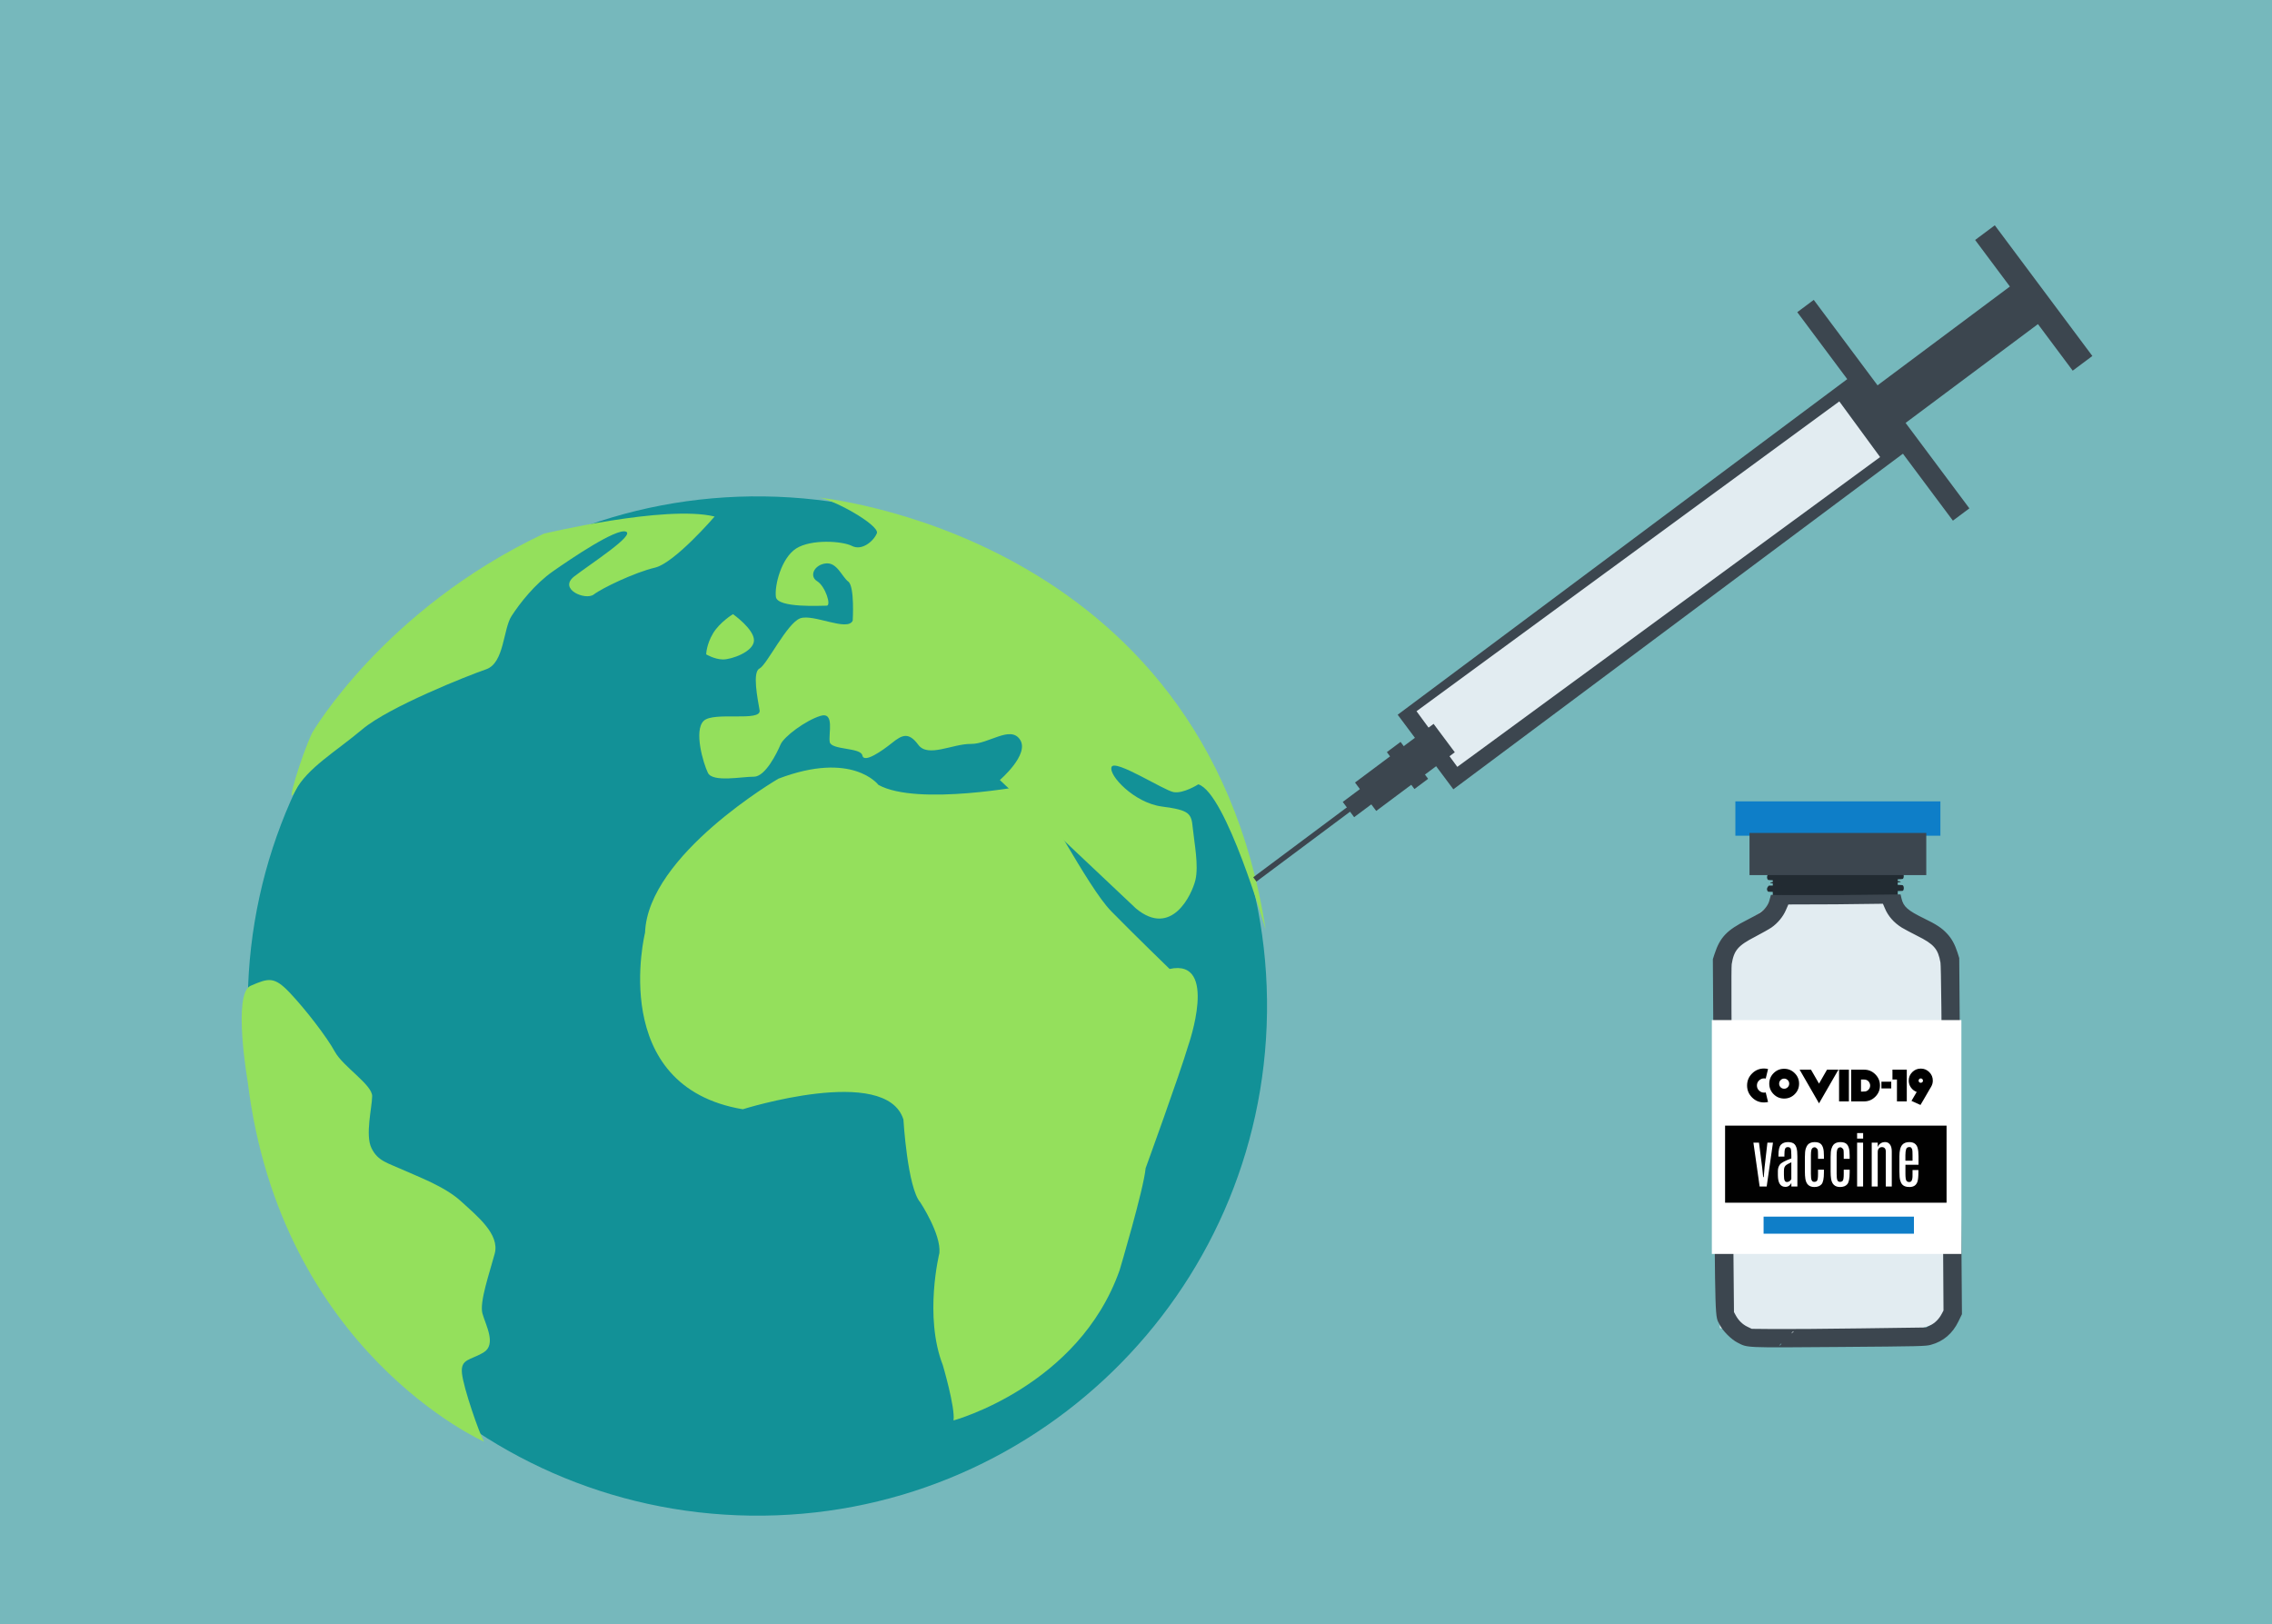 <?xml version="1.0" encoding="utf-8"?>
<svg xmlns="http://www.w3.org/2000/svg" xmlns:xlink="http://www.w3.org/1999/xlink" version= "1.1" width="1073px" height="767px" viewBox="-177 328 1073 767">
<rect x="-177" y="328" width="1073" height="767" fill="#333333" stroke="none"/>
<g id="layer1">
<g style="fill:rgb(118,184,188); fill-opacity:1.0; stroke-linejoin: miter">
<path d="M-177.001,326.755C-177.331,326.755,-177.647,326.887,-177.88,327.12C-178.113,327.353,-178.244,327.669,-178.244,327.999L-178.243,1095C-178.243,1095.687,-177.687,1096.243,-177,1096.243L896.001,1096.244C896.331,1096.244,896.647,1096.113,896.88,1095.88C897.113,1095.647,897.244,1095.331,897.244,1095.001L897.243,328C897.243,327.313,896.687,326.757,896,326.757L-177.001,326.755 Z"/>
</g>
<g style="fill:rgb(18,145,151); fill-opacity:1.0; stroke-linejoin: miter">
<path d="M421.365,806.356C419.579,939.277,310.378,1045.583,177.458,1043.799C44.537,1042.014,-61.769,932.815,-59.984,799.894C-58.199,666.972,51.001,560.665,183.922,562.45C316.844,564.235,423.15,673.436,421.365,806.356 Z"/>
</g>
<g style="fill:rgb(148,224,92); fill-opacity:1.0; stroke-linejoin: miter">
<path d="M308.334,698.864C308.334,698.864,256.295,708.898,237.848,698.682C237.848,698.682,225.664,682.431,190.612,695.759C190.612,695.759,128.934,731.705,127.639,768.483C127.639,768.483,109.627,841.062,173.795,851.878C173.795,851.878,241.49,830.566,249.66,856.732C249.66,856.732,251.558,888.954,257.671,895.93C257.671,895.93,267.532,910.869,266.643,919.804C266.643,919.804,259.255,949.59,268.264,972.721C268.264,972.721,274.178,992.724,273.326,998.845C273.326,998.845,332.449,982.767,351.772,927.849C351.772,927.849,363.14,889.681,364.042,879.724C364.042,879.724,380.126,835.487,384.191,821.75C384.191,821.75,398.694,780.551,375.369,785.614C375.369,785.614,359.297,770.059,347.844,758.404C336.367,746.753,314.493,702.775,308.334,698.864 Z"/>
</g>
<g style="fill:rgb(148,224,92); fill-opacity:1.0; stroke-linejoin: miter">
<path d="M359.469,757.04L295.194,696.385C295.194,696.385,309.306,684.316,304.756,677.366C300.208,670.395,290.009,679.458,281.48,679.344C272.973,679.229,261.259,685.968,256.692,679.766C252.126,673.573,249.011,675.063,244.303,678.843C239.603,682.611,231,688.633,230.273,684.78C229.555,680.94,215.586,682.293,214.869,678.448C214.151,674.603,217.367,663.92,210.37,666.123C203.393,668.318,193.201,675.868,191.603,679.669C190.005,683.483,184.439,694.897,178.998,694.824C173.572,694.751,159.591,697.63,157.327,692.999C155.064,688.37,150.621,672.971,155.339,668.45C160.042,663.906,182.718,669.077,181.735,663.441C180.766,657.813,178.249,645.443,181.69,643.733C185.147,642.037,194.69,622.228,200.932,620.014C207.144,617.801,223.31,626.448,225.713,621.111C225.713,621.111,226.698,605.029,223.629,602.685C220.557,600.341,218.311,593.43,212.918,594.099C207.453,594.795,205.063,600.139,208.912,602.488C212.774,604.836,215.731,614.075,213.406,614.044C211.06,614.013,190.14,615.265,189.435,609.899C188.723,604.521,192,591.528,199.02,587.03C206.084,582.534,220.776,583.487,225.394,585.851C230.027,588.211,235.499,583.685,237.113,579.877C238.697,576.076,215.307,562.928,208.327,562.835C208.327,562.835,391.741,579.003,420.733,767.134C420.733,767.134,402.046,702.428,388.927,698.422C388.927,698.422,381.891,702.926,377.253,702.095C372.615,701.263,349.573,686.384,347.973,690.205C346.36,694.014,358.584,707.206,371.762,708.908C384.881,710.625,385.653,712.168,386.316,719.079C387.008,725.977,389.187,736.746,387.562,743.611C385.902,750.485,376.333,771.056,359.469,757.04 Z"/>
</g>
<g style="fill:rgb(148,224,92); fill-opacity:1.0; stroke-linejoin: miter">
<path d="M169.17,618.057C169.17,618.057,162.937,621.803,159.755,627.114C156.575,632.441,156.513,637.04,156.513,637.04C156.513,637.04,160.419,639.381,164.383,639.448C168.363,639.514,179.007,635.821,179.079,630.453C179.151,625.086,169.17,618.057,169.17,618.057 Z"/>
</g>
<g style="fill:rgb(148,224,92); fill-opacity:1.0; stroke-linejoin: miter">
<path d="M160.496,571.946C160.496,571.946,141.601,593.92,132.281,596.098C122.945,598.274,107.356,605.718,103.448,608.746C99.528,611.76,86.431,606.22,94.256,600.192C102.098,594.152,123.181,580.636,118.567,579.055C113.938,577.467,92.823,591.751,84.227,597.761C75.609,603.777,68.519,612.86,64.586,618.945C60.611,625.025,61.18,641.128,52.624,644.08C44.034,647.03,6.651,661.852,-5.872,672.424C-18.415,682.98,-31.871,690.717,-37.456,701.374C-43.012,712.032,-34.484,684.284,-29.553,674.071C-29.553,674.071,4.181,615.838,79.821,580.052C79.807,580.061,137.323,566.279,160.496,571.946 Z"/>
</g>
<g style="fill:rgb(148,224,92); fill-opacity:1.0; stroke-linejoin: miter">
<path d="M-60.031,838.782C-60.031,838.782,-67.234,797.29,-58.668,793.577C-50.104,789.862,-47.516,789.084,-40.1,796.893C-32.724,804.694,-22.58,817.822,-18.808,824.774C-14.992,831.715,-1.165,840.328,-1.237,845.69C-1.309,851.058,-4.592,864.05,-1.566,870.216C1.43,876.389,6.071,877.22,13.017,880.38C19.949,883.532,33.057,888.301,40.693,895.314C48.345,902.318,59.098,910.885,56.643,920.05C54.189,929.217,49.361,942.942,50.837,948.317C52.311,953.705,57.615,962.97,51.374,966.729C45.113,970.476,40.48,969.658,41.167,976.548C41.859,983.459,49.335,1005.003,51.601,1008.863C51.598,1008.861,-44.441,966.457,-60.031,838.782 Z"/>
</g>
<g style="fill:rgb(255,81,0); fill-opacity:0.996; stroke-linejoin: miter">
<path d="M465.429,695.868L465.429,695.869L465.429,695.871L465.429,695.868 Z"/>
</g>
<g style="fill:rgb(194,194,194); fill-opacity:1.0; stroke-linejoin: miter">
<path d="M414.115,822.475L414.115,822.476L414.115,822.476L414.115,822.475L414.115,822.476L414.115,822.475L414.115,822.476Q414.115,822.475,414.115,822.475 Z"/>
</g>
<g style="fill:rgb(60,70,79); fill-opacity:1.0; stroke-linejoin: miter">
<path d="M509.378,700.77L496.232,683.159L483.085,665.547L698.15,505.003Q711.297,522.614,724.443,540.225Q616.911,620.497,509.378,700.77"/>
</g>
<g style="fill:rgb(227,237,242); fill-opacity:0.996; stroke-linejoin: miter">
<path d="M491.982,663.889L501.616,677.034L511.249,690.18Q611.084,617.023,710.92,543.865Q701.287,530.719,691.654,517.573Q591.818,590.731,491.982,663.889"/>
</g>
<g style="fill:rgb(60,70,79); fill-opacity:1.0; stroke-linejoin: miter">
<path d="M745.299,573.893L708.55,524.664L671.801,475.436Q675.692,472.531,679.583,469.627Q716.332,518.855,753.081,568.084Q749.19,570.989,745.299,573.893"/>
</g>
<g style="fill:rgb(60,70,79); fill-opacity:1.0; stroke-linejoin: miter">
<path d="M718.04,531.402L711.414,522.526L704.789,513.651Q741.327,486.375,777.865,459.1Q784.491,467.975,791.116,476.851Q754.578,504.126,718.04,531.402"/>
</g>
<g style="fill:rgb(60,70,79); fill-opacity:1.0; stroke-linejoin: miter">
<path d="M811.162,496.125L788.124,465.263L765.086,434.4Q760.443,437.867,755.799,441.332Q778.838,472.195,801.877,503.057Q806.519,499.591,811.162,496.125"/>
</g>
<g style="fill:rgb(60,70,79); fill-opacity:1.0; stroke-linejoin: miter">
<path d="M416.382,744.351L415.623,743.332L414.863,742.314Q452.365,714.319,489.868,686.324Q490.628,687.342,491.388,688.36Q453.885,716.355,416.382,744.351"/>
</g>
<g style="fill:rgb(60,70,79); fill-opacity:1.0; stroke-linejoin: miter">
<path d="M462.521,713.934L459.831,710.332L457.142,706.729Q463.812,701.75,470.482,696.77Q473.172,700.373,475.861,703.976Q469.191,708.955,462.521,713.934"/>
</g>
<g style="fill:rgb(60,70,79); fill-opacity:1.0; stroke-linejoin: miter">
<path d="M490.997,700.643L484.489,691.925L477.981,683.207Q481.212,680.795,484.443,678.383Q490.951,687.101,497.459,695.818Q494.228,698.231,490.997,700.643"/>
</g>
<g style="fill:rgb(60,70,79); fill-opacity:1.0; stroke-linejoin: miter">
<path d="M472.944,710.989L467.937,704.281L462.929,697.573Q481.487,683.72,500.045,669.867Q505.052,676.574,510.06,683.282Q491.501,697.135,472.944,710.989"/>
</g>
<g style="fill:rgb(0,0,0); fill-opacity:0.439; stroke-linejoin: miter">
<path d="M704.339,829.567C704.341,829.559,704.343,829.551,704.344,829.543L704.348,829.539C704.347,829.548,704.345,829.557,704.343,829.565 Z"/>
</g>
<g style="fill:rgb(125,139,150); fill-opacity:0.996; stroke-linejoin: miter">
<path d="M624.52,752.505L624.52,752.506L624.52,752.505L624.52,752.506L624.52,752.505 Z"/>
</g>
<g style="fill:rgb(34,43,50); fill-opacity:1.0; stroke-linejoin: miter">
<path d="M660.238,734.27L719.246,734.27L719.246,773.83L660.238,773.83L660.238,734.27 Z"/>
</g>
<g style="fill:rgb(226,236,241); fill-opacity:1.0; stroke-linejoin: miter">
<path d="M661.926,753.259L661.926,753.259L717.755,752.407L745.857,778.5L744.077,950.879C728.363,956.124,712.649,961.369,694.508,962.09C692.999,962.15,691.473,962.179,689.931,962.179C672.945,962.179,654.089,958.693,635.234,955.207L635.598,772.565 Z"/>
</g>
<g style="fill:rgb(34,43,50); fill-opacity:1.0; stroke-linejoin: miter">
<path d="M658.38,740.729C657.439,741.101,657.235,742.807,658.002,743.562C658.623,744.173,721.043,743.698,721.655,743.077C722.338,742.383,722.181,740.681,721.379,740.25C720.47,739.785,659.535,740.249,658.38,740.729 Z"/>
</g>
<g style="fill:rgb(34,43,50); fill-opacity:1.0; stroke-linejoin: miter">
<path d="M659.028,744.896C659.031,745.368,662.693,745.413,689.843,745.206C716.991,744.999,720.653,744.899,720.65,744.427C720.646,743.956,716.983,743.911,689.835,744.118C662.685,744.325,659.024,744.425,659.028,744.896 Z"/>
</g>
<g style="fill:rgb(34,43,50); fill-opacity:1.0; stroke-linejoin: miter">
<path d="M657.811,746.934C657.273,747.736,657.425,748.679,658.117,749.145C658.591,749.468,720.721,749.067,721.553,748.734C722.24,748.474,722.299,746.735,721.678,746.124C721.349,745.799,713.773,745.747,689.811,745.929L658.35,746.26L657.811,746.934 Z"/>
</g>
<g style="fill:rgb(60,70,79); fill-opacity:1.0; stroke-linejoin: miter">
<path d="M659.327,750.764C659.254,750.91,658.972,751.889,658.727,752.945C658.237,755.269,656.441,757.64,654.132,759.142C653.195,759.765,650.453,761.273,648.032,762.49C638.571,767.271,635.333,770.632,632.747,778.48L631.933,780.989L632.457,864.146C633.043,955.383,632.886,949.111,635.168,953.663C636.64,956.585,640.586,960.545,643.569,962.081C648.483,964.581,646.235,964.488,691.546,964.143C730.15,963.849,732.468,963.797,734.893,963.124C740.753,961.557,745.146,957.789,747.895,952.115L749.573,948.657L748.933,864.56L748.293,780.465L747.439,777.752C746.176,773.922,744.743,771.286,742.551,768.945C740.102,766.281,737.477,764.559,731.729,761.78C723.943,757.994,721.936,756.198,721.037,752.36L720.587,750.408L690.574,750.727C674.079,750.762,660.341,750.756,660.049,750.652C659.759,750.544,659.434,750.584,659.327,750.764 Z M713.131,756.882C714.646,760.605,717.425,763.772,721.178,766.098C722.271,766.779,725.544,768.496,728.421,769.961C736.316,773.887,738.29,776.117,739.427,782.601C739.694,784.193,739.993,809.274,740.352,865.893L740.86,946.912L740.037,948.477C738.787,950.88,736.881,952.815,734.641,953.92L732.583,954.948L701.954,955.364C685.1,955.599,666.614,955.74,660.813,955.677L650.3,955.578L648.226,954.579C645.97,953.508,644.033,951.602,642.746,949.219L641.903,947.666L641.176,866.648C640.673,810.031,640.591,784.948,640.832,783.352C641.905,776.779,643.774,774.592,651.971,770.361C655.04,768.743,658.47,766.831,659.588,766.061C662.508,764.043,665.059,760.983,666.411,757.854L667.587,755.16L689.919,755.084L712.246,754.82L713.131,756.882 Z M670.065,956.839C670.066,956.912,669.779,957.203,669.454,957.46C668.877,957.936,668.841,957.899,669.308,957.317C669.775,956.731,670.063,956.547,670.065,956.839 Z M664.31,962.684C664.311,962.756,664.022,963.048,663.699,963.305C663.122,963.781,663.086,963.744,663.551,963.162C664.019,962.576,664.308,962.395,664.31,962.684 Z"/>
</g>
<g style="fill:rgb(255,255,255); fill-opacity:0.996; stroke-linejoin: miter">
<path d="M737.356,964.99L737.355,964.99L737.356,964.99L737.355,964.99L737.356,964.99 Z"/>
</g>
<g style="fill:rgb(14,126,200); fill-opacity:1.0; stroke-linejoin: miter">
<path d="M642.565,706.455L739.395,706.455L739.395,722.693L642.565,722.694L642.565,706.455 Z"/>
</g>
<g style="fill:rgb(60,70,79); fill-opacity:1.0; stroke-linejoin: miter">
<path d="M649.238,721.384L732.722,721.384L732.722,741.289L649.238,741.289L649.238,721.384 Z"/>
</g>
<g style="fill:rgb(255,255,255); fill-opacity:1.0; stroke-linejoin: miter">
<path d="M631.456,809.75L749.307,809.75L749.307,920.219L631.456,920.22L631.456,809.75 Z"/>
</g>
<g style="fill:rgb(0,0,0); fill-opacity:0.996; stroke-linejoin: miter">
<path d="M637.707,859.612L742.307,859.613L742.307,896.011L637.707,896.011L637.707,859.612 Z"/>
</g>
<g style="fill:rgb(0,0,0); fill-opacity:1.0; stroke-linejoin: miter">
<path d="M730.135,837.318Q730.551,837.318,730.858,837.625Q731.165,837.91,731.165,838.348Q731.165,838.501,731.121,838.655Q731.077,838.786,731.011,838.895L730.99,838.939Q730.836,839.158,730.595,839.268Q730.376,839.377,730.113,839.377L729.982,839.378Q729.938,839.377,729.872,839.355Q729.741,839.334,729.61,839.246Q729.5,839.18,729.39,839.093Q729.281,838.983,729.215,838.852Q729.149,838.72,729.128,838.567Q729.106,838.523,729.106,838.479Q729.106,838.435,729.106,838.392Q729.084,837.975,729.369,837.647Q729.653,837.318,730.135,837.318 Z M711.537,838.852L711.537,842.028L716.181,842.028L716.181,838.852 Z M665.601,837.406Q666.586,837.406,667.287,838.107Q667.988,838.808,667.988,839.794Q667.988,840.779,667.287,841.48Q666.586,842.181,665.601,842.181Q664.615,842.181,663.914,841.48Q663.235,840.779,663.235,839.794Q663.235,838.808,663.936,838.107Q664.615,837.406,665.601,837.406 Z M703.366,837.844Q704.659,837.844,705.447,838.72Q706.214,839.596,706.214,840.692Q706.214,841.217,706.017,841.743Q705.82,842.247,705.382,842.685Q704.725,843.342,703.936,843.452Q703.322,843.522,702.681,843.522Q702.521,843.522,702.359,843.518L701.899,843.518L701.899,837.844 Z M665.601,832.762Q662.687,832.762,660.628,834.821Q658.569,836.88,658.569,839.794Q658.569,842.707,660.628,844.766Q662.687,846.825,665.601,846.825Q668.514,846.825,670.595,844.766Q672.654,842.707,672.654,839.794Q672.654,836.88,670.573,834.821Q668.514,832.762,665.601,832.762 Z M691.537,833.156L691.537,848.162L696.181,848.162L696.181,833.156 Z M697.255,833.178L697.255,848.162L703.366,848.162Q706.455,848.162,708.668,845.949Q710.858,843.759,710.858,840.67Q710.858,837.581,708.646,835.369Q706.455,833.178,703.366,833.178 Z M716.751,833.178L716.751,837.822L718.876,837.822L718.876,848.162L723.52,848.162L723.52,833.178 Z M656.115,832.63Q652.808,832.63,650.442,834.996Q648.098,837.34,648.098,840.648Q648.098,843.956,650.464,846.322Q652.808,848.665,656.115,848.665Q656.597,848.665,657.079,848.6Q657.539,848.534,657.999,848.446L656.904,843.934Q656.816,843.956,656.707,843.978Q656.619,844,656.532,844Q656.422,844.021,656.335,844.021L656.137,844.022Q656.108,844.022,656.079,844.022Q654.779,844.022,653.771,843.058Q652.742,842.094,652.742,840.648Q652.742,839.224,653.771,838.26Q654.801,837.296,656.137,837.296Q656.312,837.296,656.51,837.318Q656.707,837.34,656.904,837.384L657.999,832.871Q657.539,832.762,657.057,832.696Q656.597,832.63,656.115,832.63 Z M672.895,833.156L682.074,849.082L691.252,833.156L685.863,833.157L682.074,839.772L678.262,833.156 Z M730.135,832.674Q727.769,832.674,726.105,834.339Q724.44,836.004,724.44,838.348Q724.44,840.188,725.513,841.656Q726.565,843.101,728.207,843.715L725.732,847.921L729.982,849.848Q730.398,849.125,730.968,848.184Q731.515,847.264,732.085,846.278Q733.18,844.372,734.1,842.795Q735.02,841.239,735.02,841.239Q735.393,840.604,735.612,839.859Q735.809,839.136,735.809,838.348Q735.809,836.004,734.144,834.339Q732.479,832.674,730.135,832.674 Z"/>
</g>
<g style="fill:rgb(255,255,255); fill-opacity:1.0; stroke-linejoin: miter">
<path d="M700.057,863.14L700.057,865.735L702.902,865.736L702.902,863.14 Z M724.771,869.725Q725.42,869.725,725.668,870.071Q725.917,870.416,726.082,870.871Q726.234,871.327,726.234,873.536L726.234,876.173L722.865,876.173L722.865,873.633Q722.865,871.81,723.197,870.761Q723.528,869.725,724.771,869.725 Z M668.993,876.932L668.993,884.816Q668.786,885.34,668.234,885.796Q667.682,886.238,666.908,886.238Q666.135,886.238,665.818,885.492Q665.5,884.76,665.5,882.952L665.5,881.033Q665.5,879.721,665.804,879.141Q666.094,878.575,666.674,878.147Q667.254,877.719,668.993,876.932 Z M651.086,867.641L654.027,888.35L657.354,888.35L660.323,867.641L657.7,867.641L656.36,879.293L655.96,883.932L655.698,883.932L655.214,879.307L653.723,867.641 Z M700.057,867.641L700.057,888.35L702.888,888.35L702.888,867.641 Z M713.311,867.378Q711.931,867.378,710.992,868.11Q710.067,868.828,709.791,869.836L709.791,867.641L706.961,867.641L706.961,888.35L709.791,888.35L709.791,872.128Q709.791,870.94,710.357,870.347Q710.923,869.753,711.779,869.753Q712.635,869.753,713.118,870.278Q713.601,870.802,713.601,871.852L713.601,888.35L716.432,888.35L716.432,871.838Q716.432,869.629,715.562,868.497Q714.706,867.378,713.311,867.378 Z M667.419,867.392Q665.252,867.392,664.078,868.635Q662.905,869.877,662.905,873.633L662.905,874.226L665.721,874.227L665.721,873.508Q665.721,871.382,666.039,870.568Q666.356,869.753,667.295,869.753Q668.22,869.753,668.607,870.291Q668.993,870.83,668.993,873.495L668.993,875.096Q664.589,876.711,663.609,877.982Q662.642,879.238,662.642,881.019L662.642,883.035Q662.67,888.53,666.191,888.53Q667.295,888.53,668.04,887.908Q668.786,887.301,669.007,886.555L669.007,888.35L671.851,888.35L671.851,874.254Q671.851,872.804,671.754,871.81Q671.534,869.491,670.553,868.441Q669.587,867.392,667.419,867.392 Z M680.01,867.392Q677.843,867.392,676.725,868.662Q676.214,869.242,675.8,870.499Q675.399,871.741,675.399,874.433L675.399,881.364Q675.399,883.311,675.62,884.733Q676.241,888.598,679.859,888.598Q682.15,888.598,683.269,887.287Q684.387,885.975,684.387,881.737L684.387,880.398L681.598,880.398L681.598,882.4Q681.598,884.968,681.17,885.575Q680.742,886.169,679.817,886.169Q678.892,886.169,678.561,885.313Q678.243,884.471,678.243,882.344L678.243,873.536Q678.243,872.031,678.45,871.175Q678.768,869.822,680.121,869.822Q680.894,870.043,681.446,870.927Q681.598,871.52,681.598,873.453L681.598,875.275L684.387,875.276L684.387,873.84Q684.373,872.583,684.29,871.672Q684.07,869.546,683.131,868.469Q682.178,867.392,680.01,867.392 Z M692.16,867.392Q689.993,867.392,688.874,868.662Q688.363,869.242,687.949,870.499Q687.549,871.741,687.549,874.433L687.549,881.364Q687.549,883.311,687.77,884.733Q688.391,888.598,692.008,888.598Q694.3,888.598,695.418,887.287Q696.537,885.975,696.537,881.737L696.537,880.398L693.748,880.398L693.748,882.4Q693.748,884.968,693.32,885.575Q692.892,886.169,691.967,886.169Q691.042,886.169,690.71,885.313Q690.393,884.471,690.393,882.344L690.393,873.536Q690.393,872.031,690.6,871.175Q690.918,869.822,692.271,869.822Q693.044,870.043,693.596,870.927Q693.748,871.52,693.748,873.453L693.748,875.275L696.537,875.276L696.537,873.84Q696.523,872.583,696.44,871.672Q696.219,869.546,695.28,868.469Q694.328,867.392,692.16,867.392 Z M724.702,867.392Q722.548,867.392,721.443,868.607Q720.035,870.139,720.035,874.061L720.035,881.378Q720.035,884.194,720.408,885.465Q720.781,886.735,721.278,887.315Q721.761,887.895,722.603,888.253Q723.431,888.598,724.826,888.598Q726.207,888.598,727.145,888.005Q728.084,887.425,728.554,886.1Q729.009,884.774,729.009,881.475L729.009,880.591L726.234,880.591L726.234,882.262Q726.234,882.883,726.22,883.794Q726.207,884.691,725.889,885.465Q725.585,886.238,724.66,886.238Q723.735,886.238,723.307,885.575Q722.879,884.912,722.879,882.22L722.879,878.092L729.064,878.092L729.064,874.185Q729.064,871.603,728.623,870.085Q727.822,867.392,724.702,867.392 Z"/>
</g>
<g style="fill:rgb(14,126,200); fill-opacity:0.996; stroke-linejoin: miter">
<path d="M655.893,902.591L726.901,902.591L726.901,910.65L655.893,910.65L655.893,902.591 Z"/>
</g>
</g>
</svg>
